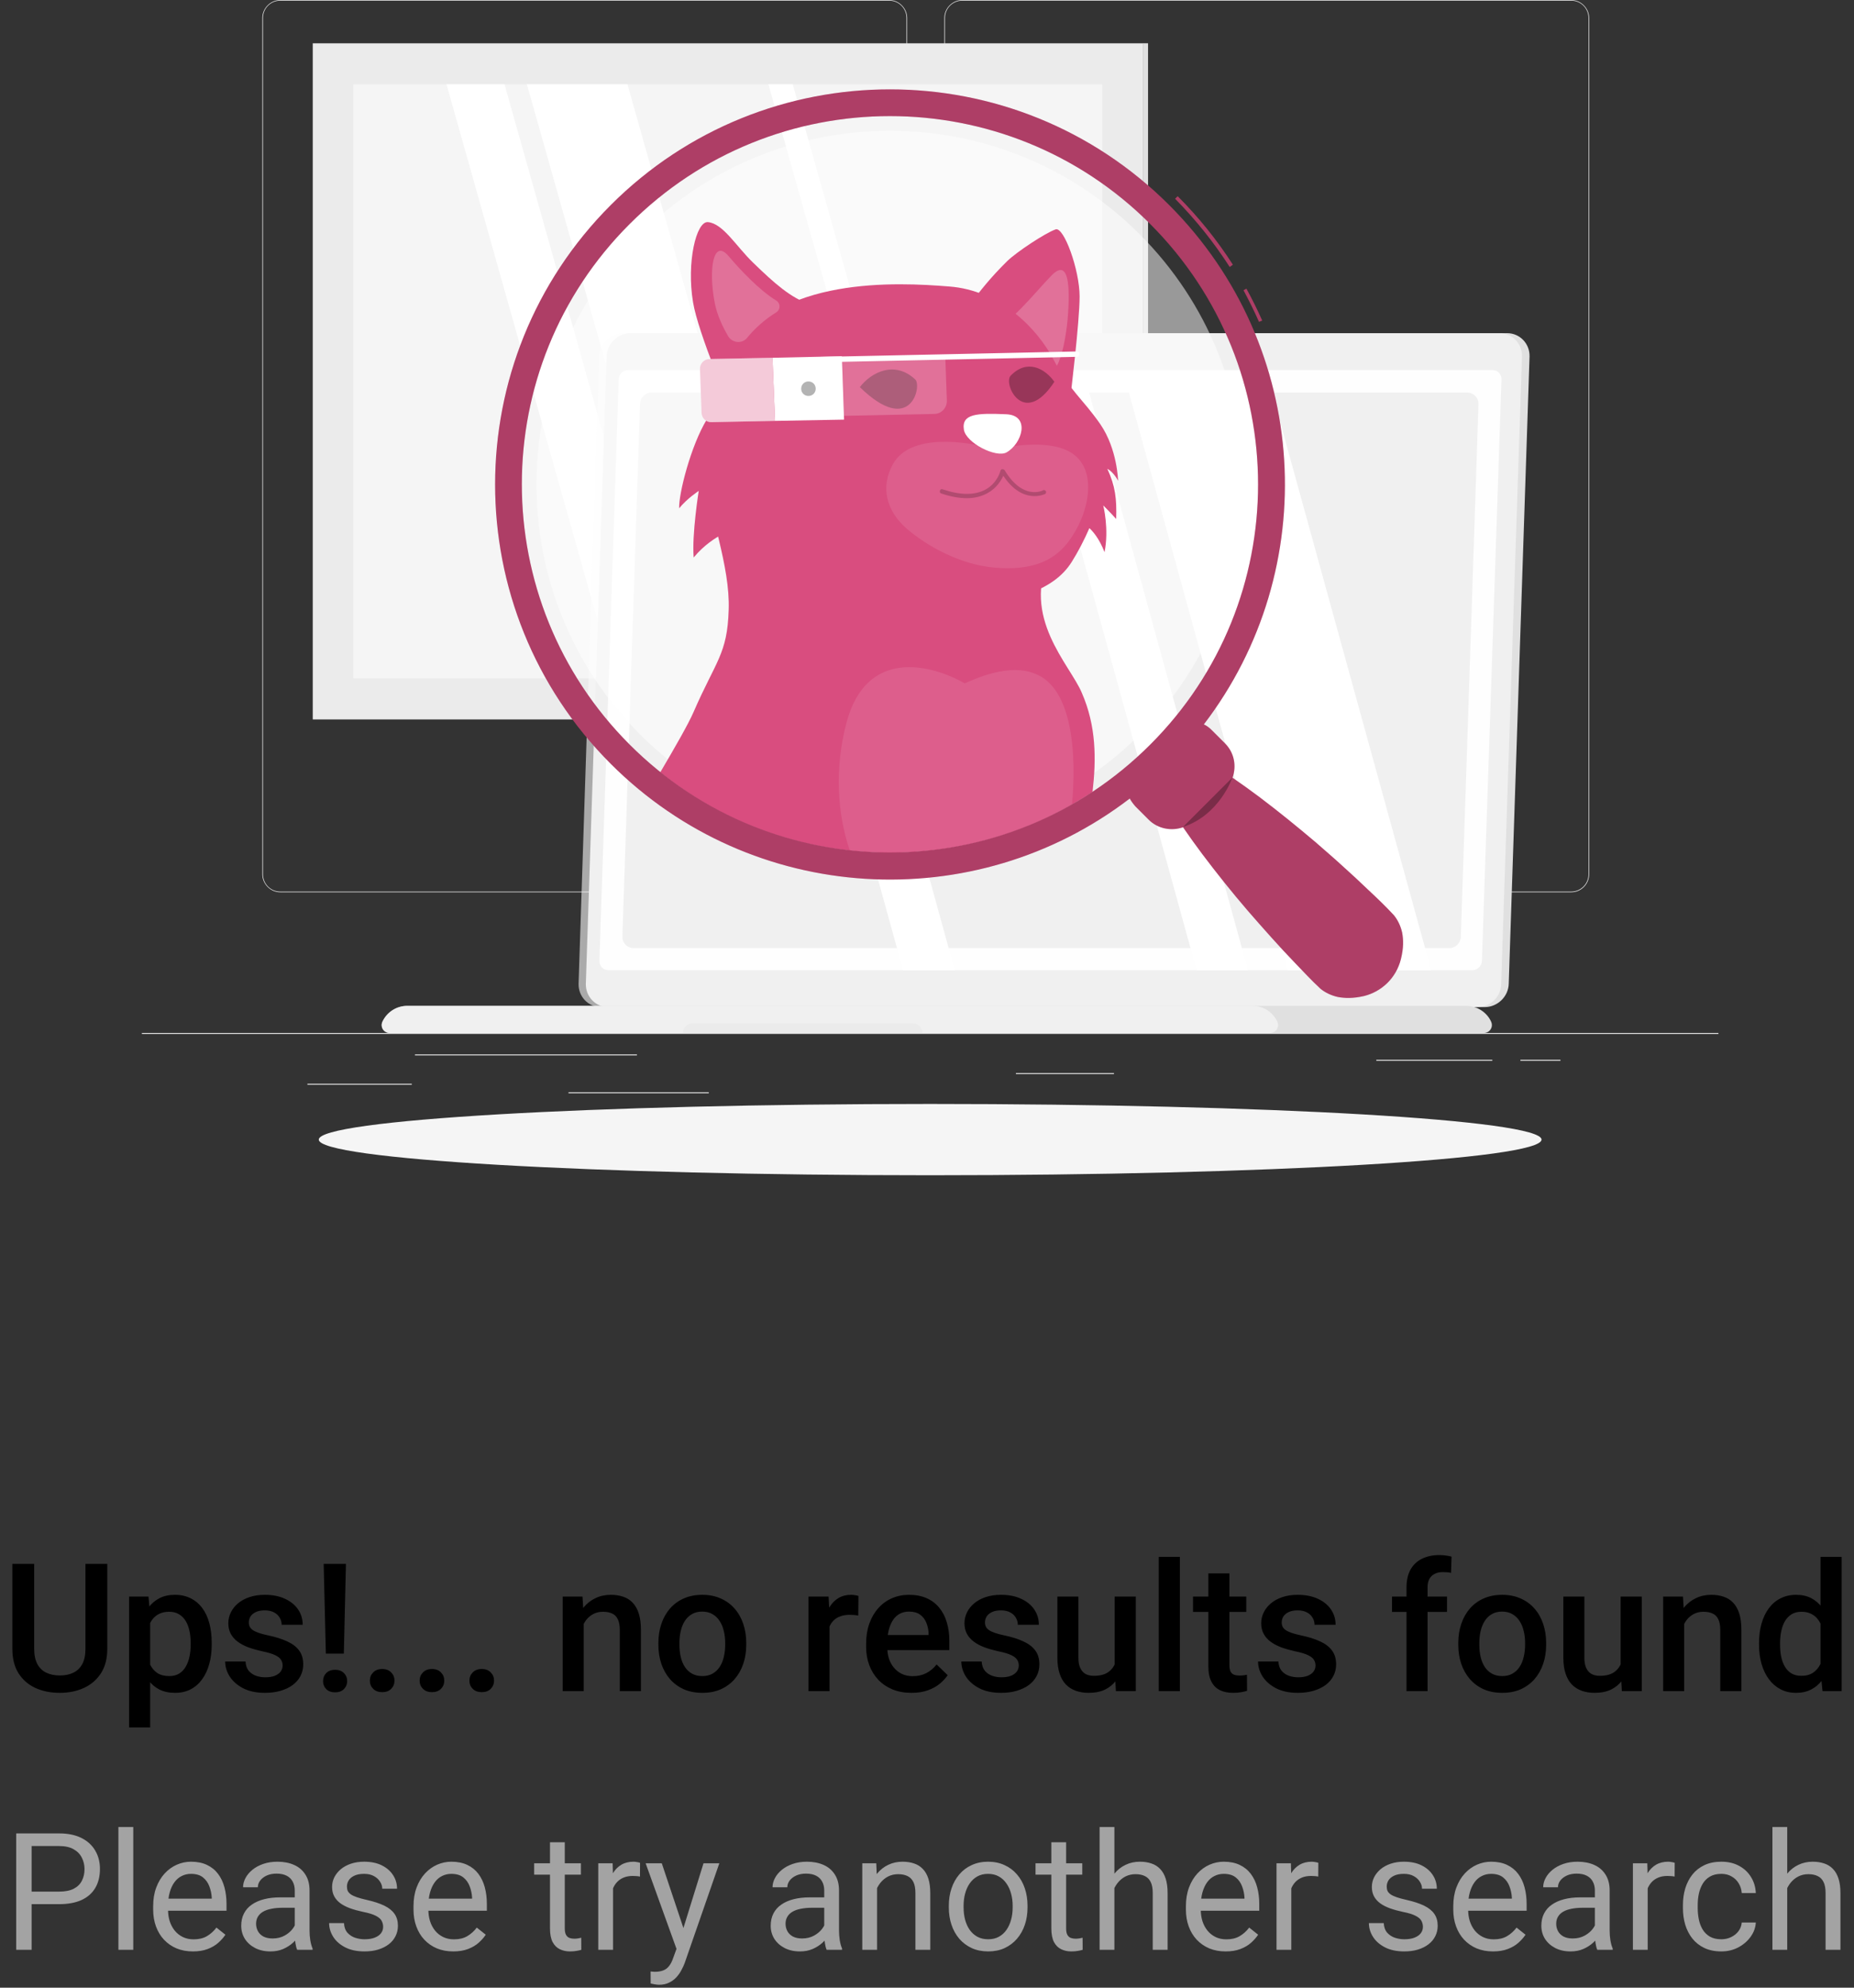 <svg width="588" height="630" viewBox="0 0 588 630" fill="none" xmlns="http://www.w3.org/2000/svg">
<rect x="0" y="0" width="588" height="630" fill="#333333" stroke="none"/>
<path d="M545 327.4H45V327.7H545V327.4Z" fill="#EBEBEB"/>
<path d="M130.6 343.5H97.5V343.8H130.6V343.5Z" fill="#EBEBEB"/>
<path d="M224.8 346.2H180.3V346.5H224.8V346.2Z" fill="#EBEBEB"/>
<path d="M202 334.2H131.6V334.5H202V334.2Z" fill="#EBEBEB"/>
<path d="M494.9 335.9H482.2V336.2H494.9V335.9Z" fill="#EBEBEB"/>
<path d="M473.3 335.9H436.5V336.2H473.3V335.9Z" fill="#EBEBEB"/>
<path d="M353.3 340.1H322.2V340.4H353.3V340.1Z" fill="#EBEBEB"/>
<path d="M282 282.8H88.9C85.8 282.8 83.2 280.2 83.2 277.1V5.7C83.2 2.6 85.8 0 88.9 0H282C285.1 0 287.7 2.6 287.7 5.7V277.1C287.7 280.2 285.2 282.8 282 282.8ZM88.9 0.2C85.9 0.2 83.4 2.6 83.4 5.7V277.1C83.4 280.1 85.8 282.6 88.9 282.6H282C285 282.6 287.5 280.2 287.5 277.1V5.7C287.5 2.7 285.1 0.2 282 0.2H88.9Z" fill="#EBEBEB"/>
<path d="M498.3 282.8H305.2C302.1 282.8 299.5 280.2 299.5 277.1V5.7C299.5 2.6 302.1 0 305.2 0H498.3C501.4 0 504 2.6 504 5.7V277.1C504 280.2 501.5 282.8 498.3 282.8ZM305.2 0.2C302.2 0.2 299.7 2.6 299.7 5.7V277.1C299.7 280.1 302.1 282.6 305.2 282.6H498.3C501.3 282.6 503.8 280.2 503.8 277.1V5.7C503.8 2.7 501.4 0.2 498.3 0.2H305.2Z" fill="#EBEBEB"/>
<path d="M362.592 228.027L362.592 13.727L99.192 13.727L99.192 228.027L362.592 228.027Z" fill="#EBEBEB"/>
<path d="M364.108 228.012L364.108 13.712H362.508L362.508 228.012H364.108Z" fill="#E0E0E0"/>
<path d="M112.065 215.02L349.565 215.02V26.72L112.065 26.72L112.065 215.02Z" fill="#F5F5F5"/>
<path d="M220.3 215H252.1L199 26.7H167.1L220.3 215Z" fill="white"/>
<path d="M194.7 215H213.1L160 26.7H141.6L194.7 215Z" fill="white"/>
<path d="M296.9 215H304.5L251.4 26.7H243.7L296.9 215Z" fill="white"/>
<path d="M470.9 319.2H192.9C188.9 319.2 185.7 315.9 185.8 311.8L192.4 113C192.5 109 196 105.6 200 105.6H478C482 105.6 485.2 108.9 485.1 113L478.5 311.8C478.4 315.9 474.9 319.2 470.9 319.2Z" fill="#E0E0E0"/>
<g opacity="0.6">
<path d="M468.6 319.2H190.6C186.6 319.2 183.4 315.9 183.5 311.8L190 113C190.1 109 193.6 105.6 197.6 105.6H475.6C479.6 105.6 482.8 108.9 482.7 113L476.1 311.8C476.1 315.9 472.7 319.2 468.6 319.2Z" fill="#FAFAFA"/>
</g>
<path d="M465 318.8H129.2C125.7 318.8 122.7 320.8 121.3 323.8C120.5 325.5 121.7 327.4 123.6 327.4H470.6C472.5 327.4 473.7 325.5 472.9 323.8C471.6 320.9 468.5 318.8 465 318.8Z" fill="#E0E0E0"/>
<path opacity="0.6" d="M129.2 318.8H397.2C400.7 318.8 403.7 320.8 405.1 323.8C405.9 325.5 404.7 327.4 402.8 327.4H123.6C121.7 327.4 120.5 325.5 121.3 323.8C122.7 320.9 125.7 318.8 129.2 318.8Z" fill="#FAFAFA"/>
<path opacity="0.3" d="M289.4 324.3H219.7C218 324.3 216.6 325.7 216.6 327.4H292.6C292.5 325.7 291.1 324.3 289.4 324.3Z" fill="#E0E0E0"/>
<path opacity="0.9" d="M190.1 304.6L196.2 120.2C196.3 118.6 197.6 117.3 199.2 117.3H473.4C475 117.3 476.2 118.6 476.2 120.2L470 304.6C469.9 306.2 468.6 307.5 467 307.5H192.9C191.3 307.5 190.1 306.2 190.1 304.6Z" fill="white"/>
<path d="M197.4 296.8L203 127.9C203.1 126 204.7 124.4 206.6 124.4H465.3C467.3 124.4 469 126.1 468.9 128.1L463.3 297C463.2 298.9 461.6 300.5 459.7 300.5H201C198.9 300.5 197.3 298.8 197.4 296.8Z" fill="#F0F0F0"/>
<path d="M408.4 307.5H453.9L401.5 117.4H356.1L408.4 307.5Z" fill="white"/>
<path d="M379.5 307.5H395.8L343.5 117.4H327.1L379.5 307.5Z" fill="white"/>
<path d="M286.4 307.5H302.8L250.4 117.4H234L286.4 307.5Z" fill="white"/>
<path opacity="0.4" d="M338.6 226.2C338.6 227.4 337.6 228.4 336.4 228.4C335.2 228.4 334.3 227.4 334.3 226.2C334.3 225 335.3 224 336.5 224C337.7 224 338.7 225 338.6 226.2Z" fill="white"/>
<path d="M295 372.5C402.088 372.5 488.9 367.441 488.9 361.2C488.9 354.959 402.088 349.9 295 349.9C187.912 349.9 101.1 354.959 101.1 361.2C101.1 367.441 187.912 372.5 295 372.5Z" fill="#F5F5F5"/>
<path opacity="0.5" d="M203 232.8C159.2 189 159.2 118.1 203 74.3C246.8 30.5 317.7 30.5 361.5 74.3C405.3 118.1 405.3 189 361.5 232.8C317.7 276.5 246.8 276.5 203 232.8Z" fill="white"/>
<path d="M307.8 96.2C310.8 92.3 314 88.1 319.5 82.7C322.4 79.9 331.4 73.9 334.8 72.7C337.4 71.8 342.4 85.5 342.4 94C342.4 102 339.5 125.7 339.5 125.7L307.8 96.2Z" fill="#D94D7F"/>
<path opacity="0.2" d="M314.2 104.4C319.9 103.6 328.1 92.8 333.5 87.3C338.9 81.8 339.5 90.3 338.6 101.2C338.1 106.6 336.9 112.9 335.2 115.9C334.6 116.9 333.1 116.9 332.4 116C328.6 111.4 321.4 106.3 314.2 104.4Z" fill="white"/>
<path d="M346.5 251C344.4 252.4 342.2 253.7 340 255C318.4 267.4 293.6 272.2 269.5 269.6C248 267.3 227.1 259 209.4 244.8C214.4 236.3 218.3 229.5 220 225.6C227 209.5 230.7 207.3 231.1 193.3C231.6 179.3 225 163.2 223.3 148.9C234.7 143.5 333.1 176.1 333.1 176.1C323.6 195.6 339.4 210.7 343.1 219.6C347.7 230.1 347.7 240.6 346.5 251Z" fill="#D94D7F"/>
<path d="M351.2 148.6C353.3 149.7 354.6 152.4 354.6 152.4C354.6 152.4 354.4 142.4 349 134.5C343.4 126.4 339.2 123.8 334.2 114.1C329 104.1 317.2 92 301 90.8C284.8 89.5 246.1 87.4 232.1 112.2C228 119.5 225.5 126.4 224.2 132.9C219.1 141.2 215.2 156.6 215.4 161.1C217.9 158 221.6 155.6 221.6 155.6C221.6 155.6 219.4 169.4 220 176.7C223.3 172.7 227 170.4 229.5 169.1C236.2 181 260.3 198.3 294.2 194.5C321.8 191.4 334.2 187.2 339.9 178.1C341.8 175.1 343.8 171.3 345.5 167.4C346.5 168.3 348.6 170.6 350.3 175C351.8 167.7 349.9 160.2 349.9 160.2C349.9 160.2 352.6 162.9 354 164.5C354.2 158 353.7 154 351.2 148.6Z" fill="#D94D7F"/>
<path opacity="0.3" d="M272.7 122.7C276.4 117.9 283.8 114.2 290.3 120.3C292.4 122.3 288.9 138.5 272.7 122.7Z" fill="black"/>
<path opacity="0.3" d="M334.4 121C331.3 116.7 325.7 113.7 320.5 119.1C318.1 121.7 324.7 135.8 334.4 121Z" fill="black"/>
<path d="M319.1 131.3C309.9 130.9 304.9 131.1 305.7 136.2C306.4 140.4 315.9 145.2 319.2 143.4C324.2 140.6 326.9 131.6 319.1 131.3Z" fill="white"/>
<path opacity="0.1" d="M315.6 142.4C306.5 139.8 288.7 137.2 283.2 147.1C279.1 154.5 281.2 162 287.5 167.5C294.2 173.3 304.8 179 315.4 179.9C330.1 181.2 336.3 175.8 340.1 169.9C345.9 161.1 348.6 146.5 337.3 142.3C330.9 139.9 321.9 141.1 315.6 142.4Z" fill="white"/>
<path opacity="0.1" d="M340 254.9C318.4 267.3 293.6 272.1 269.5 269.5C265.5 257.8 264.7 243.5 268.4 229.3C274.7 205.1 295.4 210.6 306 216.6C313.4 213.2 323.8 209.8 331.3 215.2C339.7 221.4 341.5 238.1 340 254.9Z" fill="white"/>
<path opacity="0.2" d="M306.6 157.9C304.2 157.9 301.4 157.4 298.5 156.4C298.1 156.3 298 155.9 298.1 155.5C298.2 155.1 298.6 154.9 299 155.1C304.6 157 309.1 157 312.5 155.2C316.4 153.1 317.3 149.2 317.3 149.2C317.4 148.9 317.6 148.7 317.9 148.7C318.2 148.7 318.4 148.8 318.6 149C324.4 158.7 330.7 155.5 330.8 155.4C331.1 155.2 331.6 155.4 331.7 155.7C331.9 156 331.7 156.5 331.4 156.6C331.3 156.6 324.4 160.1 318.2 150.8C317.5 152.3 316.1 154.7 313.2 156.3C311.2 157.4 309 157.9 306.6 157.9Z" fill="black"/>
<path d="M256.9 96.5C250.7 94.3 245.8 90 238.8 83.2C233.5 78.1 229.3 70.8 224.5 70.4C220.8 70.1 217.7 83.2 219.8 95.8C221.4 105.6 231.8 129.8 231.8 129.8L256.9 96.5Z" fill="#D94D7F"/>
<path opacity="0.2" d="M246.2 99C247.6 98.1 247.6 96.1 246.1 95.2C241 92.1 234.8 85.6 231.1 81.2C226.2 75.4 224.6 85.4 226.7 96.1C227.4 99.8 229.2 103.6 230.9 106.5C232.2 108.8 235.5 109.1 237.1 106.9C239.4 104.1 242.6 101.2 246.2 99Z" fill="white"/>
<path d="M341.5 113.1L256.9 114.9C256.4 114.9 256 114.5 256 114.1C256 113.6 256.4 113.2 256.8 113.2L341.4 111.4C341.9 111.4 342.3 111.8 342.3 112.2C342.3 112.7 342 113.1 341.5 113.1Z" fill="white"/>
<path d="M267.7 133L245.8 133.4L245 113.4L267 112.9L267.7 133Z" fill="white"/>
<path opacity="0.3" d="M258.7 123.2C258.7 124.5 257.7 125.5 256.4 125.5C255.1 125.5 254.1 124.5 254.1 123.2C254.1 121.9 255.1 120.9 256.4 120.9C257.7 120.9 258.7 121.9 258.7 123.2Z" fill="black"/>
<path opacity="0.2" d="M267.7 131.8L296.3 131.2C298.6 131.2 300.4 129.2 300.3 126.9L299.8 113.1L267 113.8L267.7 131.8Z" fill="white"/>
<path d="M225.7 133.8L245.8 133.4L245 113.4L225 113.8C223.3 113.8 221.9 115.3 222 117L222.5 130.9C222.6 132.6 224 133.9 225.7 133.8Z" fill="white"/>
<path opacity="0.3" d="M225.7 133.8L245.8 133.4L245 113.4L225 113.8C223.3 113.8 221.9 115.3 222 117L222.5 130.9C222.6 132.6 224 133.9 225.7 133.8Z" fill="#D94D7F"/>
<path d="M444.7 295.6C444.2 293.4 443.3 291.6 442.1 290.1C439.5 287.3 436.8 284.7 434 282.1C431.3 279.5 428.5 276.9 425.7 274.4C422.9 271.8 420 269.4 417.2 266.9C411.4 262 405.5 257.2 399.4 252.6C396.6 250.5 393.8 248.5 390.9 246.5C392.2 242.8 391.5 238.6 388.5 235.6L384.3 231.4C383.5 230.6 382.7 230 381.8 229.6C419.4 180.5 415.8 110 370.8 65C321.9 16.1 242.6 16.1 193.7 65C144.8 113.9 144.8 193.2 193.7 242.1C238.6 287 309.2 290.7 358.3 253.1C358.8 254 359.4 254.8 360.1 255.6L364.3 259.8C367.2 262.7 371.5 263.5 375.2 262.2C377.2 265.1 379.2 267.9 381.3 270.7C385.9 276.8 390.7 282.8 395.6 288.5C398.1 291.4 400.6 294.2 403.1 297C405.6 299.8 408.2 302.6 410.8 305.3C413.4 308 416 310.8 418.8 313.4C420.3 314.6 422.1 315.5 424.3 316C426.5 316.4 429.1 316.5 432.6 315.7C438.2 314.3 442.8 310 444.3 304C445.2 300.4 445.1 297.8 444.7 295.6ZM199.7 236C154.1 190.4 154.1 116.5 199.7 71C245.3 25.4 319.2 25.4 364.8 71C410.4 116.6 410.4 190.5 364.8 236C319.2 281.6 245.3 281.6 199.7 236Z" fill="#D94D7F"/>
<path opacity="0.2" d="M444.7 295.6C444.2 293.4 443.3 291.6 442.1 290.1C439.5 287.3 436.8 284.7 434 282.1C431.3 279.5 428.5 276.9 425.7 274.4C422.9 271.8 420 269.4 417.2 266.9C411.4 262 405.5 257.2 399.4 252.6C396.6 250.5 393.8 248.5 390.9 246.5C392.2 242.8 391.5 238.6 388.5 235.6L384.3 231.4C383.5 230.6 382.7 230 381.8 229.6C419.4 180.5 415.8 110 370.8 65C321.9 16.1 242.6 16.1 193.7 65C144.8 113.9 144.8 193.2 193.7 242.1C238.6 287 309.2 290.7 358.3 253.1C358.8 254 359.4 254.8 360.1 255.6L364.3 259.8C367.2 262.7 371.5 263.5 375.2 262.2C377.2 265.1 379.2 267.9 381.3 270.7C385.9 276.8 390.7 282.8 395.6 288.5C398.1 291.4 400.6 294.2 403.1 297C405.6 299.8 408.2 302.6 410.8 305.3C413.4 308 416 310.8 418.8 313.4C420.3 314.6 422.1 315.5 424.3 316C426.5 316.4 429.1 316.5 432.6 315.7C438.2 314.3 442.8 310 444.3 304C445.2 300.4 445.1 297.8 444.7 295.6ZM199.7 236C154.1 190.4 154.1 116.5 199.7 71C245.3 25.4 319.2 25.4 364.8 71C410.4 116.6 410.4 190.5 364.8 236C319.2 281.6 245.3 281.6 199.7 236Z" fill="black"/>
<path opacity="0.3" d="M375.2 262.1L390.8 246.5C390.9 246.5 386.7 258.4 375.2 262.1Z" fill="black"/>
<path d="M399.3 102C397.8 98.6 396.1 95.2 394.4 92L395.3 91.5C397.1 94.8 398.8 98.2 400.3 101.6L399.3 102ZM390 84.6C385 76.8 379.2 69.6 372.7 63L373.5 62.2C380.1 68.8 386 76.1 391 83.9L390 84.6Z" fill="#D94D7F"/>
<path opacity="0.2" d="M399.3 102C397.8 98.6 396.1 95.2 394.4 92L395.3 91.5C397.1 94.8 398.8 98.2 400.3 101.6L399.3 102ZM390 84.6C385 76.8 379.2 69.6 372.7 63L373.5 62.2C380.1 68.8 386 76.1 391 83.9L390 84.6Z" fill="black"/>
<path d="M27.099 495.675H34.023V522.623C34.023 525.688 33.358 528.255 32.029 530.322C30.7 532.39 28.89 533.951 26.601 535.003C24.329 536.037 21.791 536.554 18.984 536.554C16.085 536.554 13.501 536.037 11.23 535.003C8.959 533.951 7.168 532.39 5.857 530.322C4.564 528.255 3.918 525.688 3.918 522.623V495.675H10.842V522.623C10.842 524.562 11.174 526.159 11.839 527.414C12.504 528.651 13.445 529.565 14.664 530.156C15.882 530.747 17.323 531.043 18.984 531.043C20.646 531.043 22.077 530.747 23.277 530.156C24.496 529.565 25.437 528.651 26.102 527.414C26.767 526.159 27.099 524.562 27.099 522.623V495.675ZM47.621 511.794V547.521H40.947V506.034H47.095L47.621 511.794ZM67.147 520.74V521.321C67.147 523.5 66.888 525.522 66.371 527.387C65.873 529.233 65.125 530.849 64.128 532.233C63.149 533.6 61.94 534.661 60.5 535.418C59.06 536.175 57.398 536.554 55.515 536.554C53.65 536.554 52.016 536.212 50.612 535.529C49.228 534.828 48.055 533.84 47.095 532.566C46.135 531.292 45.36 529.796 44.769 528.079C44.196 526.344 43.79 524.442 43.55 522.374V520.131C43.79 517.933 44.196 515.939 44.769 514.148C45.36 512.357 46.135 510.816 47.095 509.523C48.055 508.231 49.228 507.234 50.612 506.532C51.997 505.83 53.613 505.48 55.459 505.48C57.343 505.48 59.013 505.849 60.472 506.587C61.931 507.308 63.158 508.341 64.156 509.689C65.153 511.019 65.9 512.625 66.399 514.508C66.897 516.373 67.147 518.45 67.147 520.74ZM60.472 521.321V520.74C60.472 519.355 60.343 518.072 60.084 516.89C59.826 515.69 59.42 514.638 58.866 513.733C58.312 512.828 57.601 512.127 56.733 511.628C55.884 511.111 54.859 510.853 53.659 510.853C52.477 510.853 51.462 511.056 50.612 511.462C49.763 511.85 49.052 512.394 48.48 513.096C47.908 513.797 47.464 514.619 47.151 515.561C46.837 516.484 46.615 517.49 46.486 518.58V523.952C46.707 525.282 47.086 526.5 47.621 527.608C48.157 528.716 48.914 529.602 49.892 530.267C50.889 530.913 52.163 531.236 53.714 531.236C54.914 531.236 55.939 530.978 56.789 530.461C57.638 529.944 58.33 529.233 58.866 528.328C59.42 527.405 59.826 526.344 60.084 525.143C60.343 523.943 60.472 522.669 60.472 521.321ZM89.635 527.885C89.635 527.221 89.469 526.62 89.137 526.085C88.805 525.531 88.168 525.033 87.226 524.589C86.303 524.146 84.936 523.74 83.127 523.371C81.539 523.02 80.08 522.605 78.751 522.125C77.44 521.626 76.314 521.026 75.372 520.324C74.431 519.623 73.701 518.792 73.184 517.832C72.667 516.872 72.409 515.764 72.409 514.508C72.409 513.29 72.677 512.136 73.212 511.046C73.747 509.957 74.514 508.997 75.511 508.166C76.508 507.335 77.717 506.68 79.139 506.2C80.579 505.72 82.185 505.48 83.958 505.48C86.469 505.48 88.62 505.904 90.411 506.754C92.22 507.584 93.605 508.72 94.565 510.16C95.525 511.582 96.005 513.188 96.005 514.979H89.331C89.331 514.185 89.128 513.447 88.721 512.764C88.334 512.062 87.743 511.499 86.949 511.074C86.155 510.631 85.158 510.409 83.958 510.409C82.813 510.409 81.862 510.594 81.105 510.963C80.367 511.314 79.813 511.776 79.443 512.348C79.093 512.92 78.917 513.548 78.917 514.231C78.917 514.73 79.01 515.182 79.194 515.588C79.397 515.976 79.73 516.336 80.191 516.669C80.653 516.982 81.281 517.278 82.075 517.555C82.887 517.832 83.902 518.1 85.121 518.358C87.41 518.838 89.377 519.457 91.02 520.214C92.682 520.952 93.956 521.912 94.842 523.094C95.728 524.257 96.171 525.734 96.171 527.525C96.171 528.855 95.885 530.073 95.313 531.181C94.759 532.27 93.947 533.221 92.876 534.034C91.805 534.828 90.522 535.446 89.026 535.889C87.549 536.332 85.887 536.554 84.041 536.554C81.327 536.554 79.028 536.074 77.145 535.114C75.261 534.135 73.831 532.889 72.852 531.375C71.892 529.842 71.412 528.255 71.412 526.611H77.865C77.939 527.848 78.28 528.836 78.889 529.575C79.517 530.295 80.293 530.821 81.216 531.153C82.158 531.467 83.127 531.624 84.124 531.624C85.324 531.624 86.33 531.467 87.143 531.153C87.955 530.821 88.574 530.378 88.998 529.824C89.423 529.252 89.635 528.605 89.635 527.885ZM109.715 495.675L109.05 524.119H103.345L102.652 495.675H109.715ZM102.458 532.843C102.458 531.827 102.791 530.978 103.455 530.295C104.139 529.593 105.08 529.242 106.28 529.242C107.462 529.242 108.394 529.593 109.078 530.295C109.761 530.978 110.102 531.827 110.102 532.843C110.102 533.821 109.761 534.661 109.078 535.363C108.394 536.046 107.462 536.388 106.28 536.388C105.08 536.388 104.139 536.046 103.455 535.363C102.791 534.661 102.458 533.821 102.458 532.843ZM117.303 532.677C117.303 531.643 117.654 530.775 118.356 530.073C119.057 529.353 120.008 528.993 121.208 528.993C122.427 528.993 123.378 529.353 124.061 530.073C124.762 530.775 125.113 531.643 125.113 532.677C125.113 533.711 124.762 534.578 124.061 535.28C123.378 535.982 122.427 536.332 121.208 536.332C120.008 536.332 119.057 535.982 118.356 535.28C117.654 534.578 117.303 533.711 117.303 532.677ZM133.09 532.677C133.09 531.643 133.44 530.775 134.142 530.073C134.844 529.353 135.794 528.993 136.995 528.993C138.213 528.993 139.164 529.353 139.847 530.073C140.549 530.775 140.9 531.643 140.9 532.677C140.9 533.711 140.549 534.578 139.847 535.28C139.164 535.982 138.213 536.332 136.995 536.332C135.794 536.332 134.844 535.982 134.142 535.28C133.44 534.578 133.09 533.711 133.09 532.677ZM148.876 532.677C148.876 531.643 149.227 530.775 149.928 530.073C150.63 529.353 151.581 528.993 152.781 528.993C154 528.993 154.95 529.353 155.634 530.073C156.335 530.775 156.686 531.643 156.686 532.677C156.686 533.711 156.335 534.578 155.634 535.28C154.95 535.982 154 536.332 152.781 536.332C151.581 536.332 150.63 535.982 149.928 535.28C149.227 534.578 148.876 533.711 148.876 532.677ZM185.129 512.431V536H178.455V506.034H184.741L185.129 512.431ZM183.938 519.909L181.778 519.881C181.797 517.758 182.092 515.81 182.664 514.038C183.255 512.265 184.068 510.742 185.102 509.468C186.154 508.194 187.409 507.215 188.868 506.532C190.327 505.83 191.952 505.48 193.743 505.48C195.183 505.48 196.484 505.683 197.648 506.089C198.829 506.477 199.836 507.114 200.666 508C201.516 508.886 202.162 510.04 202.605 511.462C203.048 512.865 203.27 514.591 203.27 516.641V536H196.567V516.613C196.567 515.173 196.355 514.038 195.93 513.207C195.524 512.357 194.924 511.757 194.13 511.406C193.355 511.037 192.385 510.853 191.222 510.853C190.077 510.853 189.053 511.093 188.148 511.573C187.243 512.053 186.477 512.708 185.849 513.539C185.24 514.37 184.769 515.33 184.437 516.419C184.105 517.509 183.938 518.672 183.938 519.909ZM208.809 521.349V520.712C208.809 518.552 209.123 516.549 209.75 514.702C210.378 512.837 211.283 511.222 212.465 509.856C213.665 508.471 215.123 507.4 216.841 506.643C218.576 505.867 220.533 505.48 222.712 505.48C224.909 505.48 226.866 505.867 228.583 506.643C230.319 507.4 231.787 508.471 232.987 509.856C234.187 511.222 235.101 512.837 235.729 514.702C236.357 516.549 236.67 518.552 236.67 520.712V521.349C236.67 523.509 236.357 525.513 235.729 527.359C235.101 529.205 234.187 530.821 232.987 532.206C231.787 533.572 230.328 534.643 228.611 535.418C226.894 536.175 224.946 536.554 222.767 536.554C220.57 536.554 218.604 536.175 216.868 535.418C215.151 534.643 213.692 533.572 212.492 532.206C211.292 530.821 210.378 529.205 209.75 527.359C209.123 525.513 208.809 523.509 208.809 521.349ZM215.483 520.712V521.349C215.483 522.697 215.622 523.971 215.899 525.171C216.176 526.371 216.61 527.424 217.201 528.328C217.791 529.233 218.548 529.944 219.472 530.461C220.395 530.978 221.493 531.236 222.767 531.236C224.004 531.236 225.075 530.978 225.98 530.461C226.903 529.944 227.66 529.233 228.251 528.328C228.842 527.424 229.276 526.371 229.553 525.171C229.848 523.971 229.996 522.697 229.996 521.349V520.712C229.996 519.383 229.848 518.127 229.553 516.946C229.276 515.745 228.833 514.684 228.223 513.761C227.633 512.837 226.875 512.117 225.952 511.6C225.048 511.065 223.967 510.797 222.712 510.797C221.456 510.797 220.367 511.065 219.444 511.6C218.539 512.117 217.791 512.837 217.201 513.761C216.61 514.684 216.176 515.745 215.899 516.946C215.622 518.127 215.483 519.383 215.483 520.712ZM263.092 511.739V536H256.417V506.034H262.787L263.092 511.739ZM272.259 505.84L272.204 512.043C271.797 511.97 271.354 511.914 270.874 511.877C270.413 511.84 269.951 511.822 269.49 511.822C268.345 511.822 267.339 511.988 266.471 512.32C265.603 512.634 264.874 513.096 264.283 513.705C263.71 514.296 263.267 515.016 262.953 515.865C262.64 516.715 262.455 517.666 262.4 518.718L260.876 518.829C260.876 516.946 261.061 515.201 261.43 513.594C261.799 511.988 262.353 510.576 263.092 509.357C263.849 508.138 264.791 507.188 265.917 506.504C267.062 505.821 268.382 505.48 269.877 505.48C270.283 505.48 270.717 505.517 271.179 505.59C271.659 505.664 272.019 505.747 272.259 505.84ZM289.098 536.554C286.882 536.554 284.879 536.194 283.088 535.474C281.316 534.735 279.801 533.711 278.546 532.4C277.309 531.089 276.358 529.547 275.693 527.774C275.029 526.002 274.696 524.091 274.696 522.041V520.934C274.696 518.589 275.038 516.465 275.721 514.564C276.404 512.662 277.355 511.037 278.574 509.689C279.792 508.323 281.232 507.28 282.894 506.56C284.556 505.84 286.356 505.48 288.295 505.48C290.437 505.48 292.311 505.84 293.917 506.56C295.523 507.28 296.853 508.295 297.905 509.606C298.976 510.899 299.77 512.44 300.287 514.231C300.822 516.022 301.09 517.998 301.09 520.158V523.011H277.937V518.22H294.499V517.693C294.462 516.493 294.222 515.367 293.778 514.314C293.354 513.262 292.698 512.413 291.812 511.766C290.926 511.12 289.744 510.797 288.267 510.797C287.159 510.797 286.171 511.037 285.304 511.517C284.454 511.979 283.743 512.653 283.171 513.539C282.599 514.425 282.156 515.496 281.842 516.752C281.546 517.989 281.399 519.383 281.399 520.934V522.041C281.399 523.352 281.574 524.571 281.925 525.697C282.294 526.805 282.83 527.774 283.531 528.605C284.233 529.436 285.082 530.092 286.079 530.572C287.076 531.033 288.212 531.264 289.486 531.264C291.092 531.264 292.523 530.941 293.778 530.295C295.034 529.649 296.123 528.735 297.047 527.553L300.564 530.959C299.918 531.901 299.078 532.806 298.044 533.674C297.01 534.523 295.745 535.215 294.249 535.751C292.772 536.286 291.055 536.554 289.098 536.554ZM323.108 527.885C323.108 527.221 322.942 526.62 322.609 526.085C322.277 525.531 321.64 525.033 320.698 524.589C319.775 524.146 318.409 523.74 316.599 523.371C315.012 523.02 313.553 522.605 312.224 522.125C310.913 521.626 309.786 521.026 308.845 520.324C307.903 519.623 307.174 518.792 306.657 517.832C306.14 516.872 305.881 515.764 305.881 514.508C305.881 513.29 306.149 512.136 306.685 511.046C307.22 509.957 307.986 508.997 308.983 508.166C309.98 507.335 311.19 506.68 312.611 506.2C314.052 505.72 315.658 505.48 317.43 505.48C319.941 505.48 322.092 505.904 323.883 506.754C325.693 507.584 327.078 508.72 328.038 510.16C328.998 511.582 329.478 513.188 329.478 514.979H322.803C322.803 514.185 322.6 513.447 322.194 512.764C321.806 512.062 321.215 511.499 320.421 511.074C319.628 510.631 318.63 510.409 317.43 510.409C316.286 510.409 315.335 510.594 314.578 510.963C313.839 511.314 313.285 511.776 312.916 512.348C312.565 512.92 312.39 513.548 312.39 514.231C312.39 514.73 312.482 515.182 312.667 515.588C312.87 515.976 313.202 516.336 313.664 516.669C314.125 516.982 314.753 517.278 315.547 517.555C316.359 517.832 317.375 518.1 318.594 518.358C320.883 518.838 322.849 519.457 324.493 520.214C326.154 520.952 327.428 521.912 328.315 523.094C329.201 524.257 329.644 525.734 329.644 527.525C329.644 528.855 329.358 530.073 328.785 531.181C328.232 532.27 327.419 533.221 326.348 534.034C325.277 534.828 323.994 535.446 322.499 535.889C321.022 536.332 319.36 536.554 317.513 536.554C314.799 536.554 312.501 536.074 310.617 535.114C308.734 534.135 307.303 532.889 306.324 531.375C305.364 529.842 304.884 528.255 304.884 526.611H311.337C311.411 527.848 311.753 528.836 312.362 529.575C312.99 530.295 313.765 530.821 314.689 531.153C315.63 531.467 316.599 531.624 317.597 531.624C318.797 531.624 319.803 531.467 320.615 531.153C321.428 530.821 322.046 530.378 322.471 529.824C322.896 529.252 323.108 528.605 323.108 527.885ZM353.518 528.938V506.034H360.22V536H353.905L353.518 528.938ZM354.459 522.706L356.702 522.651C356.702 524.663 356.481 526.519 356.038 528.218C355.595 529.898 354.912 531.366 353.988 532.621C353.065 533.858 351.883 534.828 350.443 535.529C349.003 536.212 347.277 536.554 345.264 536.554C343.806 536.554 342.467 536.342 341.248 535.917C340.03 535.492 338.977 534.837 338.091 533.951C337.223 533.064 336.549 531.91 336.069 530.489C335.589 529.067 335.349 527.368 335.349 525.393V506.034H342.024V525.448C342.024 526.537 342.153 527.451 342.412 528.19C342.67 528.91 343.021 529.492 343.464 529.935C343.907 530.378 344.424 530.692 345.015 530.876C345.606 531.061 346.234 531.153 346.898 531.153C348.8 531.153 350.296 530.784 351.385 530.045C352.493 529.288 353.277 528.273 353.739 526.999C354.219 525.725 354.459 524.294 354.459 522.706ZM374.206 493.46V536H367.504V493.46H374.206ZM395.255 506.034V510.908H378.36V506.034H395.255ZM383.235 498.694H389.909V527.719C389.909 528.642 390.039 529.353 390.297 529.852C390.574 530.332 390.953 530.655 391.433 530.821C391.913 530.987 392.476 531.07 393.122 531.07C393.584 531.07 394.027 531.043 394.451 530.987C394.876 530.932 395.218 530.876 395.476 530.821L395.504 535.917C394.95 536.083 394.304 536.231 393.565 536.36C392.845 536.489 392.014 536.554 391.073 536.554C389.54 536.554 388.183 536.286 387.001 535.751C385.82 535.197 384.896 534.301 384.232 533.064C383.567 531.827 383.235 530.184 383.235 528.134V498.694ZM417.217 527.885C417.217 527.221 417.051 526.62 416.718 526.085C416.386 525.531 415.749 525.033 414.808 524.589C413.884 524.146 412.518 523.74 410.709 523.371C409.121 523.02 407.662 522.605 406.333 522.125C405.022 521.626 403.896 521.026 402.954 520.324C402.012 519.623 401.283 518.792 400.766 517.832C400.249 516.872 399.99 515.764 399.99 514.508C399.99 513.29 400.258 512.136 400.794 511.046C401.329 509.957 402.095 508.997 403.092 508.166C404.089 507.335 405.299 506.68 406.72 506.2C408.161 505.72 409.767 505.48 411.539 505.48C414.051 505.48 416.202 505.904 417.992 506.754C419.802 507.584 421.187 508.72 422.147 510.16C423.107 511.582 423.587 513.188 423.587 514.979H416.912C416.912 514.185 416.709 513.447 416.303 512.764C415.915 512.062 415.324 511.499 414.531 511.074C413.737 510.631 412.74 510.409 411.539 510.409C410.395 510.409 409.444 510.594 408.687 510.963C407.948 511.314 407.394 511.776 407.025 512.348C406.674 512.92 406.499 513.548 406.499 514.231C406.499 514.73 406.591 515.182 406.776 515.588C406.979 515.976 407.311 516.336 407.773 516.669C408.234 516.982 408.862 517.278 409.656 517.555C410.469 517.832 411.484 518.1 412.703 518.358C414.992 518.838 416.959 519.457 418.602 520.214C420.264 520.952 421.538 521.912 422.424 523.094C423.31 524.257 423.753 525.734 423.753 527.525C423.753 528.855 423.467 530.073 422.895 531.181C422.341 532.27 421.528 533.221 420.457 534.034C419.386 534.828 418.103 535.446 416.608 535.889C415.131 536.332 413.469 536.554 411.623 536.554C408.908 536.554 406.61 536.074 404.726 535.114C402.843 534.135 401.412 532.889 400.434 531.375C399.473 529.842 398.993 528.255 398.993 526.611H405.446C405.52 527.848 405.862 528.836 406.471 529.575C407.099 530.295 407.874 530.821 408.798 531.153C409.739 531.467 410.709 531.624 411.706 531.624C412.906 531.624 413.912 531.467 414.724 531.153C415.537 530.821 416.155 530.378 416.58 529.824C417.005 529.252 417.217 528.605 417.217 527.885ZM452.75 536H446.076V503.153C446.076 500.919 446.491 499.045 447.322 497.531C448.171 495.999 449.381 494.845 450.95 494.069C452.519 493.275 454.375 492.878 456.517 492.878C457.182 492.878 457.837 492.924 458.483 493.017C459.129 493.091 459.757 493.211 460.367 493.377L460.2 498.528C459.831 498.436 459.425 498.371 458.982 498.334C458.557 498.297 458.095 498.279 457.597 498.279C456.581 498.279 455.704 498.473 454.966 498.86C454.246 499.23 453.692 499.774 453.304 500.494C452.935 501.215 452.75 502.101 452.75 503.153V536ZM458.926 506.034V510.908H441.478V506.034H458.926ZM462.499 521.349V520.712C462.499 518.552 462.813 516.549 463.441 514.702C464.068 512.837 464.973 511.222 466.155 509.856C467.355 508.471 468.814 507.4 470.531 506.643C472.266 505.867 474.223 505.48 476.402 505.48C478.599 505.48 480.557 505.867 482.274 506.643C484.009 507.4 485.477 508.471 486.677 509.856C487.877 511.222 488.791 512.837 489.419 514.702C490.047 516.549 490.361 518.552 490.361 520.712V521.349C490.361 523.509 490.047 525.513 489.419 527.359C488.791 529.205 487.877 530.821 486.677 532.206C485.477 533.572 484.018 534.643 482.301 535.418C480.584 536.175 478.636 536.554 476.458 536.554C474.26 536.554 472.294 536.175 470.558 535.418C468.841 534.643 467.383 533.572 466.183 532.206C464.982 530.821 464.068 529.205 463.441 527.359C462.813 525.513 462.499 523.509 462.499 521.349ZM469.174 520.712V521.349C469.174 522.697 469.312 523.971 469.589 525.171C469.866 526.371 470.3 527.424 470.891 528.328C471.482 529.233 472.239 529.944 473.162 530.461C474.085 530.978 475.184 531.236 476.458 531.236C477.695 531.236 478.766 530.978 479.67 530.461C480.593 529.944 481.35 529.233 481.941 528.328C482.532 527.424 482.966 526.371 483.243 525.171C483.538 523.971 483.686 522.697 483.686 521.349V520.712C483.686 519.383 483.538 518.127 483.243 516.946C482.966 515.745 482.523 514.684 481.914 513.761C481.323 512.837 480.566 512.117 479.643 511.6C478.738 511.065 477.658 510.797 476.402 510.797C475.147 510.797 474.057 511.065 473.134 511.6C472.229 512.117 471.482 512.837 470.891 513.761C470.3 514.684 469.866 515.745 469.589 516.946C469.312 518.127 469.174 519.383 469.174 520.712ZM513.985 528.938V506.034H520.687V536H514.373L513.985 528.938ZM514.927 522.706L517.17 522.651C517.17 524.663 516.948 526.519 516.505 528.218C516.062 529.898 515.379 531.366 514.456 532.621C513.533 533.858 512.351 534.828 510.911 535.529C509.471 536.212 507.744 536.554 505.732 536.554C504.273 536.554 502.934 536.342 501.716 535.917C500.497 535.492 499.445 534.837 498.559 533.951C497.691 533.064 497.017 531.91 496.537 530.489C496.057 529.067 495.817 527.368 495.817 525.393V506.034H502.491V525.448C502.491 526.537 502.621 527.451 502.879 528.19C503.138 528.91 503.488 529.492 503.931 529.935C504.375 530.378 504.892 530.692 505.482 530.876C506.073 531.061 506.701 531.153 507.366 531.153C509.267 531.153 510.763 530.784 511.852 530.045C512.96 529.288 513.745 528.273 514.206 526.999C514.687 525.725 514.927 524.294 514.927 522.706ZM534.147 512.431V536H527.473V506.034H533.759L534.147 512.431ZM532.956 519.909L530.796 519.881C530.815 517.758 531.11 515.81 531.682 514.038C532.273 512.265 533.086 510.742 534.119 509.468C535.172 508.194 536.427 507.215 537.886 506.532C539.345 505.83 540.97 505.48 542.76 505.48C544.201 505.48 545.502 505.683 546.666 506.089C547.847 506.477 548.853 507.114 549.684 508C550.534 508.886 551.18 510.04 551.623 511.462C552.066 512.865 552.288 514.591 552.288 516.641V536H545.585V516.613C545.585 515.173 545.373 514.038 544.948 513.207C544.542 512.357 543.942 511.757 543.148 511.406C542.373 511.037 541.403 510.853 540.24 510.853C539.095 510.853 538.071 511.093 537.166 511.573C536.261 512.053 535.495 512.708 534.867 513.539C534.258 514.37 533.787 515.33 533.455 516.419C533.122 517.509 532.956 518.672 532.956 519.909ZM577.38 529.796V493.46H584.082V536H578.017L577.38 529.796ZM557.882 521.349V520.768C557.882 518.496 558.15 516.429 558.685 514.564C559.221 512.68 559.996 511.065 561.012 509.717C562.027 508.351 563.264 507.308 564.723 506.587C566.182 505.849 567.825 505.48 569.653 505.48C571.462 505.48 573.05 505.83 574.416 506.532C575.783 507.234 576.946 508.24 577.906 509.551C578.866 510.843 579.632 512.394 580.205 514.204C580.777 515.995 581.183 517.989 581.423 520.186V522.041C581.183 524.183 580.777 526.14 580.205 527.913C579.632 529.685 578.866 531.218 577.906 532.51C576.946 533.803 575.773 534.8 574.389 535.501C573.022 536.203 571.425 536.554 569.597 536.554C567.788 536.554 566.154 536.175 564.695 535.418C563.255 534.661 562.027 533.6 561.012 532.233C559.996 530.867 559.221 529.261 558.685 527.414C558.15 525.55 557.882 523.528 557.882 521.349ZM564.557 520.768V521.349C564.557 522.715 564.677 523.989 564.917 525.171C565.175 526.353 565.572 527.396 566.108 528.301C566.643 529.187 567.336 529.889 568.185 530.406C569.053 530.904 570.087 531.153 571.287 531.153C572.801 531.153 574.047 530.821 575.026 530.156C576.004 529.492 576.77 528.596 577.324 527.47C577.897 526.325 578.284 525.051 578.488 523.648V518.635C578.377 517.546 578.146 516.53 577.795 515.588C577.463 514.647 577.01 513.825 576.438 513.124C575.866 512.403 575.155 511.85 574.306 511.462C573.475 511.056 572.487 510.853 571.342 510.853C570.124 510.853 569.09 511.111 568.24 511.628C567.391 512.145 566.689 512.856 566.135 513.761C565.6 514.665 565.203 515.718 564.944 516.918C564.686 518.118 564.557 519.401 564.557 520.768Z" fill="black"/>
<path d="M18.747 603.529H8.889V599.55H18.747C20.657 599.55 22.202 599.246 23.385 598.638C24.568 598.03 25.429 597.185 25.97 596.103C26.528 595.022 26.806 593.789 26.806 592.403C26.806 591.136 26.528 589.945 25.97 588.83C25.429 587.715 24.568 586.819 23.385 586.144C22.202 585.451 20.657 585.104 18.747 585.104H10.029V618H5.138V581.1H18.747C21.535 581.1 23.892 581.582 25.818 582.545C27.744 583.508 29.206 584.843 30.202 586.549C31.199 588.239 31.698 590.173 31.698 592.353C31.698 594.718 31.199 596.737 30.202 598.41C29.206 600.082 27.744 601.358 25.818 602.237C23.892 603.098 21.535 603.529 18.747 603.529ZM42.266 579.073V618H37.552V579.073H42.266ZM61.172 618.507C59.263 618.507 57.531 618.186 55.977 617.544C54.439 616.885 53.113 615.964 51.998 614.781C50.899 613.599 50.055 612.196 49.463 610.574C48.872 608.952 48.576 607.178 48.576 605.252V604.188C48.576 601.958 48.906 599.973 49.565 598.232C50.224 596.475 51.119 594.988 52.251 593.772C53.383 592.555 54.667 591.635 56.103 591.009C57.539 590.384 59.026 590.072 60.564 590.072C62.523 590.072 64.213 590.41 65.632 591.085C67.068 591.761 68.243 592.707 69.155 593.924C70.067 595.124 70.743 596.543 71.182 598.182C71.622 599.804 71.841 601.578 71.841 603.504V605.607H51.364V601.78H67.153V601.426C67.085 600.209 66.832 599.026 66.392 597.877C65.97 596.729 65.294 595.782 64.365 595.039C63.436 594.296 62.169 593.924 60.564 593.924C59.499 593.924 58.519 594.152 57.624 594.608C56.728 595.047 55.96 595.706 55.318 596.585C54.675 597.464 54.177 598.536 53.822 599.804C53.468 601.071 53.29 602.532 53.29 604.188V605.252C53.29 606.553 53.468 607.778 53.822 608.927C54.194 610.059 54.726 611.056 55.419 611.918C56.129 612.779 56.982 613.455 57.979 613.945C58.992 614.435 60.141 614.68 61.425 614.68C63.081 614.68 64.483 614.342 65.632 613.666C66.781 612.99 67.786 612.087 68.648 610.955L71.487 613.21C70.895 614.106 70.143 614.959 69.231 615.77C68.319 616.581 67.195 617.24 65.86 617.747C64.543 618.253 62.98 618.507 61.172 618.507ZM93.484 613.312V599.195C93.484 598.114 93.265 597.176 92.826 596.382C92.403 595.571 91.761 594.946 90.899 594.507C90.038 594.068 88.973 593.848 87.706 593.848C86.523 593.848 85.484 594.051 84.589 594.456C83.71 594.862 83.018 595.394 82.511 596.053C82.021 596.712 81.776 597.421 81.776 598.182H77.087C77.087 597.202 77.341 596.23 77.848 595.267C78.355 594.304 79.081 593.434 80.027 592.657C80.99 591.863 82.139 591.238 83.474 590.781C84.826 590.308 86.329 590.072 87.985 590.072C89.979 590.072 91.736 590.41 93.256 591.085C94.794 591.761 95.993 592.783 96.855 594.152C97.734 595.504 98.173 597.202 98.173 599.246V612.019C98.173 612.931 98.249 613.903 98.401 614.933C98.57 615.964 98.815 616.851 99.136 617.595V618H94.245C94.008 617.459 93.822 616.741 93.687 615.846C93.552 614.933 93.484 614.089 93.484 613.312ZM94.295 601.375L94.346 604.669H89.607C88.272 604.669 87.081 604.779 86.034 604.999C84.986 605.202 84.107 605.514 83.398 605.937C82.688 606.359 82.148 606.891 81.776 607.533C81.404 608.158 81.218 608.893 81.218 609.738C81.218 610.6 81.413 611.385 81.801 612.095C82.19 612.805 82.773 613.371 83.55 613.793C84.344 614.199 85.316 614.401 86.464 614.401C87.9 614.401 89.168 614.097 90.266 613.489C91.364 612.881 92.234 612.137 92.876 611.259C93.535 610.38 93.89 609.527 93.941 608.699L95.943 610.955C95.825 611.664 95.503 612.45 94.98 613.312C94.456 614.173 93.755 615.001 92.876 615.795C92.014 616.572 90.984 617.223 89.784 617.747C88.602 618.253 87.267 618.507 85.78 618.507C83.922 618.507 82.291 618.144 80.889 617.417C79.503 616.691 78.422 615.719 77.645 614.503C76.885 613.269 76.504 611.892 76.504 610.372C76.504 608.902 76.792 607.609 77.366 606.494C77.941 605.362 78.769 604.424 79.85 603.681C80.931 602.921 82.232 602.346 83.753 601.958C85.273 601.569 86.971 601.375 88.847 601.375H94.295ZM121.514 610.726C121.514 610.051 121.362 609.426 121.058 608.851C120.771 608.26 120.171 607.728 119.258 607.254C118.363 606.765 117.011 606.342 115.204 605.987C113.683 605.666 112.306 605.286 111.073 604.847C109.856 604.408 108.817 603.875 107.955 603.25C107.111 602.625 106.46 601.89 106.004 601.045C105.548 600.201 105.32 599.212 105.32 598.08C105.32 596.999 105.556 595.977 106.029 595.014C106.519 594.051 107.204 593.197 108.082 592.454C108.978 591.711 110.05 591.128 111.301 590.705C112.551 590.283 113.945 590.072 115.482 590.072C117.679 590.072 119.554 590.46 121.109 591.238C122.663 592.015 123.854 593.054 124.682 594.355C125.51 595.639 125.924 597.066 125.924 598.638H121.235C121.235 597.877 121.007 597.143 120.551 596.433C120.112 595.706 119.461 595.107 118.6 594.634C117.755 594.16 116.716 593.924 115.482 593.924C114.181 593.924 113.125 594.127 112.314 594.532C111.52 594.921 110.937 595.419 110.566 596.027C110.211 596.636 110.034 597.278 110.034 597.954C110.034 598.46 110.118 598.917 110.287 599.322C110.473 599.711 110.794 600.074 111.25 600.412C111.706 600.733 112.348 601.037 113.176 601.324C114.004 601.611 115.06 601.899 116.344 602.186C118.591 602.693 120.441 603.301 121.894 604.011C123.347 604.72 124.428 605.59 125.138 606.621C125.848 607.652 126.203 608.902 126.203 610.372C126.203 611.571 125.949 612.669 125.442 613.666C124.952 614.663 124.234 615.525 123.288 616.251C122.359 616.961 121.244 617.518 119.943 617.924C118.659 618.313 117.214 618.507 115.609 618.507C113.193 618.507 111.149 618.076 109.476 617.214C107.803 616.353 106.536 615.238 105.675 613.869C104.813 612.501 104.382 611.056 104.382 609.535H109.096C109.163 610.819 109.535 611.842 110.211 612.602C110.887 613.345 111.715 613.878 112.695 614.199C113.675 614.503 114.646 614.655 115.609 614.655C116.893 614.655 117.966 614.486 118.828 614.148C119.706 613.81 120.374 613.345 120.83 612.754C121.286 612.163 121.514 611.487 121.514 610.726ZM143.74 618.507C141.831 618.507 140.099 618.186 138.545 617.544C137.007 616.885 135.681 615.964 134.566 614.781C133.468 613.599 132.623 612.196 132.031 610.574C131.44 608.952 131.144 607.178 131.144 605.252V604.188C131.144 601.958 131.474 599.973 132.133 598.232C132.792 596.475 133.687 594.988 134.819 593.772C135.951 592.555 137.235 591.635 138.671 591.009C140.108 590.384 141.594 590.072 143.132 590.072C145.092 590.072 146.781 590.41 148.2 591.085C149.637 591.761 150.811 592.707 151.723 593.924C152.636 595.124 153.311 596.543 153.751 598.182C154.19 599.804 154.41 601.578 154.41 603.504V605.607H133.932V601.78H149.721V601.426C149.653 600.209 149.4 599.026 148.961 597.877C148.538 596.729 147.863 595.782 146.933 595.039C146.004 594.296 144.737 593.924 143.132 593.924C142.067 593.924 141.087 594.152 140.192 594.608C139.297 595.047 138.528 595.706 137.886 596.585C137.244 597.464 136.745 598.536 136.391 599.804C136.036 601.071 135.858 602.532 135.858 604.188V605.252C135.858 606.553 136.036 607.778 136.391 608.927C136.762 610.059 137.294 611.056 137.987 611.918C138.697 612.779 139.55 613.455 140.547 613.945C141.561 614.435 142.709 614.68 143.993 614.68C145.649 614.68 147.052 614.342 148.2 613.666C149.349 612.99 150.355 612.087 151.216 610.955L154.055 613.21C153.463 614.106 152.712 614.959 151.799 615.77C150.887 616.581 149.763 617.24 148.429 617.747C147.111 618.253 145.548 618.507 143.74 618.507ZM184.239 590.579V594.177H169.413V590.579H184.239ZM174.431 583.913H179.119V611.208C179.119 612.137 179.263 612.838 179.55 613.312C179.837 613.785 180.209 614.097 180.665 614.249C181.121 614.401 181.611 614.477 182.135 614.477C182.524 614.477 182.929 614.444 183.351 614.376C183.791 614.291 184.12 614.224 184.34 614.173L184.365 618C183.994 618.118 183.504 618.228 182.895 618.329C182.304 618.448 181.586 618.507 180.741 618.507C179.592 618.507 178.536 618.279 177.573 617.823C176.61 617.366 175.841 616.606 175.267 615.542C174.709 614.46 174.431 613.007 174.431 611.183V583.913ZM194.426 594.887V618H189.738V590.579H194.3L194.426 594.887ZM202.992 590.427L202.967 594.786C202.579 594.701 202.207 594.65 201.852 594.634C201.514 594.6 201.126 594.583 200.686 594.583C199.605 594.583 198.65 594.752 197.822 595.09C196.995 595.428 196.293 595.901 195.719 596.509C195.145 597.117 194.688 597.844 194.35 598.688C194.029 599.516 193.818 600.429 193.717 601.426L192.399 602.186C192.399 600.53 192.56 598.976 192.881 597.523C193.218 596.07 193.734 594.786 194.426 593.671C195.119 592.539 195.998 591.66 197.062 591.035C198.143 590.393 199.428 590.072 200.914 590.072C201.252 590.072 201.641 590.114 202.08 590.198C202.519 590.266 202.824 590.342 202.992 590.427ZM215.487 615.162L223.115 590.579H228.133L217.134 622.232C216.881 622.908 216.543 623.635 216.12 624.412C215.715 625.206 215.191 625.958 214.549 626.667C213.907 627.377 213.13 627.951 212.217 628.391C211.322 628.847 210.249 629.075 208.999 629.075C208.627 629.075 208.154 629.024 207.58 628.923C207.005 628.822 206.6 628.737 206.363 628.669L206.338 624.868C206.473 624.885 206.684 624.902 206.971 624.919C207.275 624.952 207.487 624.969 207.605 624.969C208.669 624.969 209.573 624.826 210.317 624.539C211.06 624.268 211.685 623.804 212.192 623.145C212.716 622.503 213.164 621.616 213.535 620.484L215.487 615.162ZM209.886 590.579L217.007 611.867L218.224 616.809L214.853 618.532L204.767 590.579H209.886ZM261.409 613.312V599.195C261.409 598.114 261.189 597.176 260.75 596.382C260.327 595.571 259.685 594.946 258.824 594.507C257.962 594.068 256.898 593.848 255.63 593.848C254.448 593.848 253.409 594.051 252.513 594.456C251.635 594.862 250.942 595.394 250.435 596.053C249.945 596.712 249.7 597.421 249.7 598.182H245.012C245.012 597.202 245.265 596.23 245.772 595.267C246.279 594.304 247.005 593.434 247.951 592.657C248.914 591.863 250.063 591.238 251.398 590.781C252.75 590.308 254.253 590.072 255.909 590.072C257.903 590.072 259.66 590.41 261.181 591.085C262.718 591.761 263.918 592.783 264.779 594.152C265.658 595.504 266.097 597.202 266.097 599.246V612.019C266.097 612.931 266.173 613.903 266.325 614.933C266.494 615.964 266.739 616.851 267.06 617.595V618H262.169C261.932 617.459 261.747 616.741 261.611 615.846C261.476 614.933 261.409 614.089 261.409 613.312ZM262.22 601.375L262.27 604.669H257.531C256.196 604.669 255.005 604.779 253.958 604.999C252.91 605.202 252.032 605.514 251.322 605.937C250.612 606.359 250.072 606.891 249.7 607.533C249.328 608.158 249.142 608.893 249.142 609.738C249.142 610.6 249.337 611.385 249.725 612.095C250.114 612.805 250.697 613.371 251.474 613.793C252.268 614.199 253.24 614.401 254.389 614.401C255.825 614.401 257.092 614.097 258.19 613.489C259.288 612.881 260.158 612.137 260.8 611.259C261.459 610.38 261.814 609.527 261.865 608.699L263.867 610.955C263.749 611.664 263.428 612.45 262.904 613.312C262.38 614.173 261.679 615.001 260.8 615.795C259.939 616.572 258.908 617.223 257.709 617.747C256.526 618.253 255.191 618.507 253.704 618.507C251.846 618.507 250.215 618.144 248.813 617.417C247.428 616.691 246.346 615.719 245.569 614.503C244.809 613.269 244.429 611.892 244.429 610.372C244.429 608.902 244.716 607.609 245.29 606.494C245.865 605.362 246.693 604.424 247.774 603.681C248.855 602.921 250.156 602.346 251.677 601.958C253.197 601.569 254.895 601.375 256.771 601.375H262.22ZM278.16 596.433V618H273.472V590.579H277.907L278.16 596.433ZM277.045 603.25L275.094 603.174C275.111 601.299 275.39 599.567 275.93 597.979C276.471 596.374 277.231 594.98 278.211 593.797C279.191 592.615 280.357 591.702 281.709 591.06C283.077 590.401 284.589 590.072 286.245 590.072C287.597 590.072 288.813 590.258 289.894 590.629C290.976 590.984 291.897 591.559 292.657 592.353C293.434 593.147 294.025 594.177 294.431 595.445C294.836 596.695 295.039 598.224 295.039 600.032V618H290.325V599.981C290.325 598.545 290.114 597.396 289.692 596.534C289.269 595.656 288.653 595.022 287.842 594.634C287.031 594.228 286.034 594.025 284.851 594.025C283.685 594.025 282.621 594.27 281.658 594.76C280.712 595.25 279.892 595.926 279.2 596.788C278.524 597.649 277.992 598.638 277.603 599.753C277.231 600.851 277.045 602.017 277.045 603.25ZM300.919 604.593V604.011C300.919 602.034 301.206 600.201 301.78 598.511C302.355 596.805 303.183 595.326 304.264 594.076C305.345 592.809 306.655 591.829 308.192 591.136C309.73 590.427 311.453 590.072 313.362 590.072C315.288 590.072 317.02 590.427 318.558 591.136C320.112 591.829 321.43 592.809 322.511 594.076C323.609 595.326 324.446 596.805 325.02 598.511C325.595 600.201 325.882 602.034 325.882 604.011V604.593C325.882 606.57 325.595 608.403 325.02 610.093C324.446 611.782 323.609 613.261 322.511 614.528C321.43 615.778 320.12 616.758 318.583 617.468C317.062 618.161 315.339 618.507 313.413 618.507C311.487 618.507 309.755 618.161 308.218 617.468C306.68 616.758 305.362 615.778 304.264 614.528C303.183 613.261 302.355 611.782 301.78 610.093C301.206 608.403 300.919 606.57 300.919 604.593ZM305.607 604.011V604.593C305.607 605.962 305.768 607.254 306.089 608.471C306.41 609.671 306.891 610.735 307.533 611.664C308.192 612.593 309.012 613.328 309.992 613.869C310.972 614.393 312.112 614.655 313.413 614.655C314.697 614.655 315.821 614.393 316.784 613.869C317.763 613.328 318.574 612.593 319.217 611.664C319.859 610.735 320.34 609.671 320.661 608.471C320.999 607.254 321.168 605.962 321.168 604.593V604.011C321.168 602.659 320.999 601.383 320.661 600.184C320.34 598.967 319.85 597.894 319.191 596.965C318.549 596.019 317.738 595.276 316.758 594.735C315.795 594.194 314.663 593.924 313.362 593.924C312.078 593.924 310.946 594.194 309.966 594.735C309.003 595.276 308.192 596.019 307.533 596.965C306.891 597.894 306.41 598.967 306.089 600.184C305.768 601.383 305.607 602.659 305.607 604.011ZM343.242 590.579V594.177H328.416V590.579H343.242ZM333.434 583.913H338.123V611.208C338.123 612.137 338.266 612.838 338.553 613.312C338.841 613.785 339.212 614.097 339.668 614.249C340.125 614.401 340.615 614.477 341.138 614.477C341.527 614.477 341.932 614.444 342.355 614.376C342.794 614.291 343.124 614.224 343.343 614.173L343.369 618C342.997 618.118 342.507 618.228 341.899 618.329C341.307 618.448 340.589 618.507 339.745 618.507C338.596 618.507 337.54 618.279 336.577 617.823C335.614 617.366 334.845 616.606 334.27 615.542C333.713 614.46 333.434 613.007 333.434 611.183V583.913ZM353.43 579.073V618H348.741V579.073H353.43ZM352.315 603.25L350.363 603.174C350.38 601.299 350.659 599.567 351.2 597.979C351.74 596.374 352.501 594.98 353.481 593.797C354.46 592.615 355.626 591.702 356.978 591.06C358.346 590.401 359.859 590.072 361.514 590.072C362.866 590.072 364.082 590.258 365.164 590.629C366.245 590.984 367.166 591.559 367.926 592.353C368.703 593.147 369.295 594.177 369.7 595.445C370.106 596.695 370.308 598.224 370.308 600.032V618H365.595V599.981C365.595 598.545 365.383 597.396 364.961 596.534C364.539 595.656 363.922 595.022 363.111 594.634C362.3 594.228 361.303 594.025 360.12 594.025C358.955 594.025 357.89 594.27 356.927 594.76C355.981 595.25 355.162 595.926 354.469 596.788C353.793 597.649 353.261 598.638 352.872 599.753C352.501 600.851 352.315 602.017 352.315 603.25ZM388.708 618.507C386.798 618.507 385.067 618.186 383.512 617.544C381.975 616.885 380.648 615.964 379.533 614.781C378.435 613.599 377.59 612.196 376.999 610.574C376.408 608.952 376.112 607.178 376.112 605.252V604.188C376.112 601.958 376.442 599.973 377.1 598.232C377.759 596.475 378.655 594.988 379.787 593.772C380.919 592.555 382.203 591.635 383.639 591.009C385.075 590.384 386.562 590.072 388.099 590.072C390.059 590.072 391.749 590.41 393.168 591.085C394.604 591.761 395.778 592.707 396.691 593.924C397.603 595.124 398.279 596.543 398.718 598.182C399.157 599.804 399.377 601.578 399.377 603.504V605.607H378.9V601.78H394.689V601.426C394.621 600.209 394.368 599.026 393.928 597.877C393.506 596.729 392.83 595.782 391.901 595.039C390.972 594.296 389.704 593.924 388.099 593.924C387.035 593.924 386.055 594.152 385.16 594.608C384.264 595.047 383.495 595.706 382.853 596.585C382.211 597.464 381.713 598.536 381.358 599.804C381.003 601.071 380.826 602.532 380.826 604.188V605.252C380.826 606.553 381.003 607.778 381.358 608.927C381.73 610.059 382.262 611.056 382.955 611.918C383.664 612.779 384.518 613.455 385.514 613.945C386.528 614.435 387.677 614.68 388.961 614.68C390.617 614.68 392.019 614.342 393.168 613.666C394.317 612.99 395.322 612.087 396.184 610.955L399.022 613.21C398.431 614.106 397.679 614.959 396.767 615.77C395.854 616.581 394.731 617.24 393.396 617.747C392.078 618.253 390.515 618.507 388.708 618.507ZM409.54 594.887V618H404.851V590.579H409.413L409.54 594.887ZM418.106 590.427L418.08 594.786C417.692 594.701 417.32 594.65 416.965 594.634C416.627 594.6 416.239 594.583 415.8 594.583C414.718 594.583 413.764 594.752 412.936 595.09C412.108 595.428 411.407 595.901 410.832 596.509C410.258 597.117 409.802 597.844 409.464 598.688C409.143 599.516 408.932 600.429 408.83 601.426L407.512 602.186C407.512 600.53 407.673 598.976 407.994 597.523C408.332 596.07 408.847 594.786 409.54 593.671C410.232 592.539 411.111 591.66 412.175 591.035C413.257 590.393 414.541 590.072 416.028 590.072C416.366 590.072 416.754 590.114 417.193 590.198C417.633 590.266 417.937 590.342 418.106 590.427ZM451.28 610.726C451.28 610.051 451.128 609.426 450.824 608.851C450.537 608.26 449.937 607.728 449.024 607.254C448.129 606.765 446.777 606.342 444.97 605.987C443.449 605.666 442.072 605.286 440.839 604.847C439.622 604.408 438.583 603.875 437.721 603.25C436.877 602.625 436.226 601.89 435.77 601.045C435.314 600.201 435.086 599.212 435.086 598.08C435.086 596.999 435.322 595.977 435.795 595.014C436.285 594.051 436.97 593.197 437.848 592.454C438.744 591.711 439.816 591.128 441.067 590.705C442.317 590.283 443.711 590.072 445.248 590.072C447.445 590.072 449.32 590.46 450.875 591.238C452.429 592.015 453.62 593.054 454.448 594.355C455.276 595.639 455.69 597.066 455.69 598.638H451.001C451.001 597.877 450.773 597.143 450.317 596.433C449.878 595.706 449.227 595.107 448.366 594.634C447.521 594.16 446.482 593.924 445.248 593.924C443.947 593.924 442.891 594.127 442.08 594.532C441.286 594.921 440.703 595.419 440.332 596.027C439.977 596.636 439.8 597.278 439.8 597.954C439.8 598.46 439.884 598.917 440.053 599.322C440.239 599.711 440.56 600.074 441.016 600.412C441.472 600.733 442.114 601.037 442.942 601.324C443.77 601.611 444.826 601.899 446.11 602.186C448.357 602.693 450.207 603.301 451.66 604.011C453.113 604.72 454.195 605.59 454.904 606.621C455.614 607.652 455.969 608.902 455.969 610.372C455.969 611.571 455.715 612.669 455.208 613.666C454.718 614.663 454 615.525 453.054 616.251C452.125 616.961 451.01 617.518 449.709 617.924C448.425 618.313 446.98 618.507 445.375 618.507C442.959 618.507 440.915 618.076 439.242 617.214C437.569 616.353 436.302 615.238 435.441 613.869C434.579 612.501 434.148 611.056 434.148 609.535H438.862C438.929 610.819 439.301 611.842 439.977 612.602C440.653 613.345 441.481 613.878 442.461 614.199C443.441 614.503 444.412 614.655 445.375 614.655C446.659 614.655 447.732 614.486 448.594 614.148C449.472 613.81 450.14 613.345 450.596 612.754C451.052 612.163 451.28 611.487 451.28 610.726ZM473.506 618.507C471.597 618.507 469.865 618.186 468.311 617.544C466.773 616.885 465.447 615.964 464.332 614.781C463.234 613.599 462.389 612.196 461.797 610.574C461.206 608.952 460.91 607.178 460.91 605.252V604.188C460.91 601.958 461.24 599.973 461.899 598.232C462.558 596.475 463.453 594.988 464.585 593.772C465.717 592.555 467.001 591.635 468.437 591.009C469.874 590.384 471.36 590.072 472.898 590.072C474.858 590.072 476.547 590.41 477.966 591.085C479.403 591.761 480.577 592.707 481.489 593.924C482.402 595.124 483.077 596.543 483.517 598.182C483.956 599.804 484.176 601.578 484.176 603.504V605.607H463.698V601.78H479.487V601.426C479.419 600.209 479.166 599.026 478.727 597.877C478.304 596.729 477.629 595.782 476.699 595.039C475.77 594.296 474.503 593.924 472.898 593.924C471.833 593.924 470.853 594.152 469.958 594.608C469.063 595.047 468.294 595.706 467.652 596.585C467.01 597.464 466.511 598.536 466.157 599.804C465.802 601.071 465.624 602.532 465.624 604.188V605.252C465.624 606.553 465.802 607.778 466.157 608.927C466.528 610.059 467.06 611.056 467.753 611.918C468.463 612.779 469.316 613.455 470.313 613.945C471.327 614.435 472.475 614.68 473.759 614.68C475.415 614.68 476.818 614.342 477.966 613.666C479.115 612.99 480.121 612.087 480.982 610.955L483.821 613.21C483.229 614.106 482.478 614.959 481.565 615.77C480.653 616.581 479.529 617.24 478.195 617.747C476.877 618.253 475.314 618.507 473.506 618.507ZM505.819 613.312V599.195C505.819 598.114 505.599 597.176 505.16 596.382C504.737 595.571 504.095 594.946 503.234 594.507C502.372 594.068 501.308 593.848 500.04 593.848C498.858 593.848 497.819 594.051 496.923 594.456C496.045 594.862 495.352 595.394 494.845 596.053C494.355 596.712 494.11 597.421 494.11 598.182H489.422C489.422 597.202 489.675 596.23 490.182 595.267C490.689 594.304 491.415 593.434 492.361 592.657C493.324 591.863 494.473 591.238 495.808 590.781C497.16 590.308 498.663 590.072 500.319 590.072C502.313 590.072 504.07 590.41 505.591 591.085C507.128 591.761 508.328 592.783 509.189 594.152C510.068 595.504 510.507 597.202 510.507 599.246V612.019C510.507 612.931 510.583 613.903 510.735 614.933C510.904 615.964 511.149 616.851 511.47 617.595V618H506.579C506.342 617.459 506.157 616.741 506.021 615.846C505.886 614.933 505.819 614.089 505.819 613.312ZM506.63 601.375L506.68 604.669H501.941C500.606 604.669 499.415 604.779 498.368 604.999C497.32 605.202 496.442 605.514 495.732 605.937C495.022 606.359 494.482 606.891 494.11 607.533C493.738 608.158 493.553 608.893 493.553 609.738C493.553 610.6 493.747 611.385 494.135 612.095C494.524 612.805 495.107 613.371 495.884 613.793C496.678 614.199 497.65 614.401 498.799 614.401C500.235 614.401 501.502 614.097 502.6 613.489C503.698 612.881 504.568 612.137 505.21 611.259C505.869 610.38 506.224 609.527 506.275 608.699L508.277 610.955C508.159 611.664 507.838 612.45 507.314 613.312C506.79 614.173 506.089 615.001 505.21 615.795C504.349 616.572 503.318 617.223 502.119 617.747C500.936 618.253 499.601 618.507 498.114 618.507C496.256 618.507 494.625 618.144 493.223 617.417C491.838 616.691 490.756 615.719 489.979 614.503C489.219 613.269 488.839 611.892 488.839 610.372C488.839 608.902 489.126 607.609 489.7 606.494C490.275 605.362 491.103 604.424 492.184 603.681C493.265 602.921 494.566 602.346 496.087 601.958C497.607 601.569 499.305 601.375 501.181 601.375H506.63ZM522.57 594.887V618H517.882V590.579H522.444L522.57 594.887ZM531.136 590.427L531.111 594.786C530.723 594.701 530.351 594.65 529.996 594.634C529.658 594.6 529.27 594.583 528.83 594.583C527.749 594.583 526.794 594.752 525.966 595.09C525.139 595.428 524.437 595.901 523.863 596.509C523.289 597.117 522.832 597.844 522.494 598.688C522.173 599.516 521.962 600.429 521.861 601.426L520.543 602.186C520.543 600.53 520.704 598.976 521.025 597.523C521.362 596.07 521.878 594.786 522.57 593.671C523.263 592.539 524.142 591.66 525.206 591.035C526.287 590.393 527.572 590.072 529.058 590.072C529.396 590.072 529.785 590.114 530.224 590.198C530.663 590.266 530.968 590.342 531.136 590.427ZM545.937 614.655C547.052 614.655 548.083 614.427 549.029 613.97C549.975 613.514 550.752 612.889 551.36 612.095C551.969 611.284 552.315 610.363 552.4 609.333H556.86C556.775 610.955 556.226 612.467 555.213 613.869C554.216 615.254 552.906 616.378 551.284 617.24C549.662 618.084 547.88 618.507 545.937 618.507C543.876 618.507 542.076 618.144 540.539 617.417C539.018 616.691 537.751 615.694 536.737 614.427C535.741 613.159 534.989 611.706 534.482 610.068C533.992 608.412 533.747 606.663 533.747 604.822V603.757C533.747 601.916 533.992 600.175 534.482 598.536C534.989 596.881 535.741 595.419 536.737 594.152C537.751 592.885 539.018 591.888 540.539 591.162C542.076 590.435 543.876 590.072 545.937 590.072C548.083 590.072 549.958 590.511 551.563 591.39C553.168 592.251 554.427 593.434 555.339 594.938C556.269 596.424 556.775 598.114 556.86 600.006H552.4C552.315 598.874 551.994 597.852 551.437 596.94C550.896 596.027 550.152 595.301 549.206 594.76C548.277 594.203 547.187 593.924 545.937 593.924C544.501 593.924 543.293 594.211 542.313 594.786C541.35 595.343 540.581 596.103 540.007 597.066C539.449 598.013 539.044 599.069 538.79 600.234C538.554 601.383 538.435 602.558 538.435 603.757V604.822C538.435 606.021 538.554 607.204 538.79 608.37C539.027 609.535 539.424 610.591 539.981 611.537C540.556 612.484 541.325 613.244 542.288 613.818C543.268 614.376 544.484 614.655 545.937 614.655ZM566.82 579.073V618H562.131V579.073H566.82ZM565.705 603.25L563.753 603.174C563.77 601.299 564.049 599.567 564.59 597.979C565.13 596.374 565.891 594.98 566.87 593.797C567.85 592.615 569.016 591.702 570.368 591.06C571.736 590.401 573.248 590.072 574.904 590.072C576.256 590.072 577.472 590.258 578.554 590.629C579.635 590.984 580.556 591.559 581.316 592.353C582.093 593.147 582.685 594.177 583.09 595.445C583.496 596.695 583.698 598.224 583.698 600.032V618H578.984V599.981C578.984 598.545 578.773 597.396 578.351 596.534C577.929 595.656 577.312 595.022 576.501 594.634C575.69 594.228 574.693 594.025 573.51 594.025C572.345 594.025 571.28 594.27 570.317 594.76C569.371 595.25 568.552 595.926 567.859 596.788C567.183 597.649 566.651 598.638 566.262 599.753C565.891 600.851 565.705 602.017 565.705 603.25Z" fill="#A3A3A3"/>
</svg>
